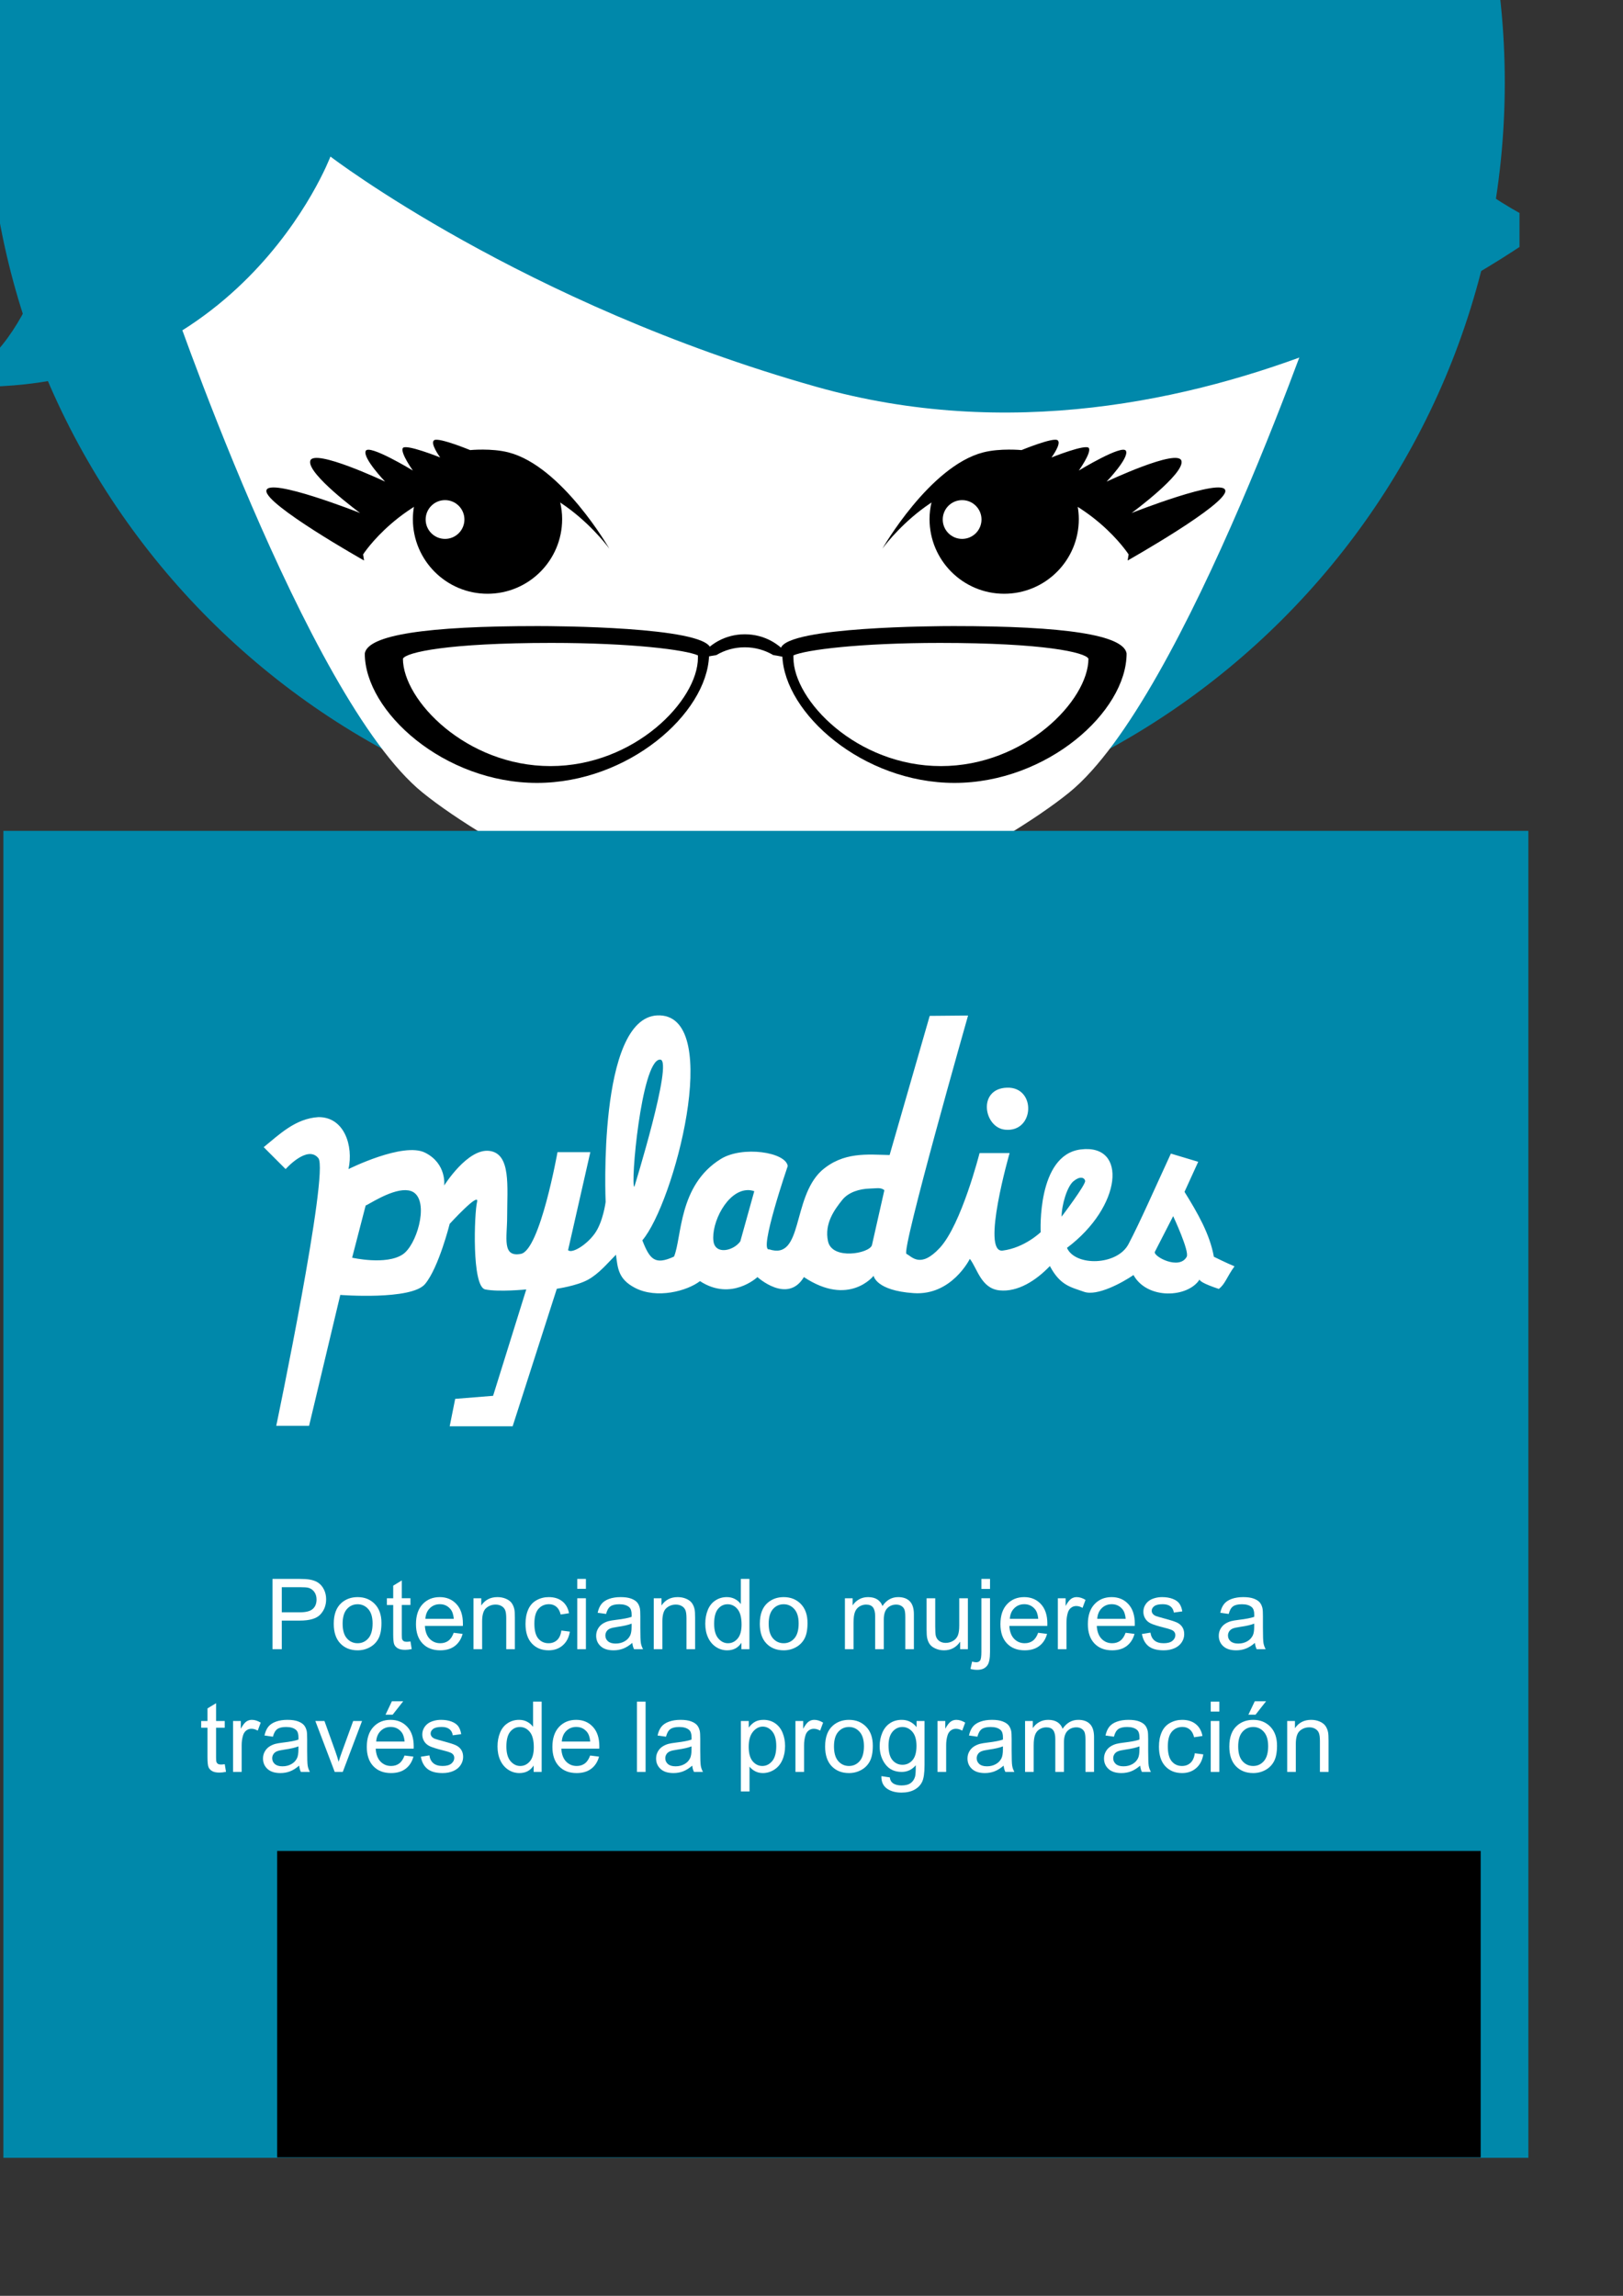 <?xml version="1.0" encoding="UTF-8" standalone="no"?>
<!-- Created with Inkscape (http://www.inkscape.org/) -->

<svg
   xmlns:dc="http://purl.org/dc/elements/1.1/"
   xmlns:cc="http://creativecommons.org/ns#"
   xmlns:rdf="http://www.w3.org/1999/02/22-rdf-syntax-ns#"
   xmlns:svg="http://www.w3.org/2000/svg"
   xmlns="http://www.w3.org/2000/svg"
   xmlns:xlink="http://www.w3.org/1999/xlink"
   xmlns:sodipodi="http://sodipodi.sourceforge.net/DTD/sodipodi-0.dtd"
   xmlns:inkscape="http://www.inkscape.org/namespaces/inkscape"
   width="210mm"
   height="297mm"
   id="svg5735"
   version="1.1"
   inkscape:version="0.48.4 r9939"
   sodipodi:docname="v1.svg"
   inkscape:export-filename="C:\Users\ARIANA\Desktop\Swag\v1.png"
   inkscape:export-xdpi="88"
   inkscape:export-ydpi="88">
  <rect width="100%" height="100%" fill="#333333" stroke="none"/>
  <defs
     id="defs3">
    <clipPath
       id="SVGID_2_">
      <use
         height="1052.362"
         width="744.094"
         y="0"
         x="0"
         style="overflow:visible"
         xlink:href="#SVGID_1_"
         overflow="visible"
         id="use11" />
    </clipPath>
    <clipPath
       id="SVGID_2_-1">
      <use
         height="1052.362"
         width="744.094"
         y="0"
         x="0"
         style="overflow:visible"
         xlink:href="#SVGID_1_"
         overflow="visible"
         id="use11-9" />
    </clipPath>
    <clipPath
       id="clipPath6664">
      <use
         height="1052.362"
         width="744.094"
         y="0"
         x="0"
         style="overflow:visible"
         xlink:href="#SVGID_1_"
         overflow="visible"
         id="use6666" />
    </clipPath>
    <clipPath
       id="clipPath6668">
      <use
         height="1052.362"
         width="744.094"
         y="0"
         x="0"
         style="overflow:visible"
         xlink:href="#SVGID_1_"
         overflow="visible"
         id="use6670" />
    </clipPath>
    <clipPath
       id="clipPath6672">
      <use
         height="1052.362"
         width="744.094"
         y="0"
         x="0"
         style="overflow:visible"
         xlink:href="#SVGID_1_"
         overflow="visible"
         id="use6674" />
    </clipPath>
    <clipPath
       id="clipPath6676">
      <use
         height="1052.362"
         width="744.094"
         y="0"
         x="0"
         style="overflow:visible"
         xlink:href="#SVGID_1_"
         overflow="visible"
         id="use6678" />
    </clipPath>
    <clipPath
       id="clipPath6680">
      <use
         height="1052.362"
         width="744.094"
         y="0"
         x="0"
         style="overflow:visible"
         xlink:href="#SVGID_1_"
         overflow="visible"
         id="use6682" />
    </clipPath>
    <clipPath
       id="clipPath6684">
      <use
         height="1052.362"
         width="744.094"
         y="0"
         x="0"
         style="overflow:visible"
         xlink:href="#SVGID_1_"
         overflow="visible"
         id="use6686" />
    </clipPath>
    <clipPath
       id="clipPath6688">
      <use
         height="1052.362"
         width="744.094"
         y="0"
         x="0"
         style="overflow:visible"
         xlink:href="#SVGID_1_"
         overflow="visible"
         id="use6690" />
    </clipPath>
    <clipPath
       id="clipPath6692">
      <use
         height="1052.362"
         width="744.094"
         y="0"
         x="0"
         style="overflow:visible"
         xlink:href="#SVGID_1_"
         overflow="visible"
         id="use6694" />
    </clipPath>
    <clipPath
       id="clipPath6696">
      <use
         height="1052.362"
         width="744.094"
         y="0"
         x="0"
         style="overflow:visible"
         xlink:href="#SVGID_1_"
         overflow="visible"
         id="use6698" />
    </clipPath>
    <clipPath
       id="clipPath6700">
      <use
         height="1052.362"
         width="744.094"
         y="0"
         x="0"
         style="overflow:visible"
         xlink:href="#SVGID_1_"
         overflow="visible"
         id="use6702" />
    </clipPath>
    <clipPath
       id="clipPath6704">
      <use
         height="1052.362"
         width="744.094"
         y="0"
         x="0"
         style="overflow:visible"
         xlink:href="#SVGID_1_"
         overflow="visible"
         id="use6706" />
    </clipPath>
    <clipPath
       id="clipPath6708">
      <use
         height="1052.362"
         width="744.094"
         y="0"
         x="0"
         style="overflow:visible"
         xlink:href="#SVGID_1_"
         overflow="visible"
         id="use6710" />
    </clipPath>
    <clipPath
       id="SVGID_4_-3">
      <use
         height="1052.362"
         width="744.094"
         y="0"
         x="0"
         style="overflow:visible"
         xlink:href="#SVGID_3_-7"
         overflow="visible"
         id="use97-7" />
    </clipPath>
    <clipPath
       id="clipPath6714">
      <use
         height="1052.362"
         width="744.094"
         y="0"
         x="0"
         style="overflow:visible"
         xlink:href="#SVGID_3_-7"
         overflow="visible"
         id="use6716" />
    </clipPath>
    <clipPath
       id="clipPath6718">
      <use
         height="1052.362"
         width="744.094"
         y="0"
         x="0"
         style="overflow:visible"
         xlink:href="#SVGID_3_-7"
         overflow="visible"
         id="use6720" />
    </clipPath>
    <clipPath
       id="clipPath6722">
      <use
         height="1052.362"
         width="744.094"
         y="0"
         x="0"
         style="overflow:visible"
         xlink:href="#SVGID_3_-7"
         overflow="visible"
         id="use6724" />
    </clipPath>
    <clipPath
       id="SVGID_2_-1-9">
      <use
         height="1052.362"
         width="744.094"
         y="0"
         x="0"
         style="overflow:visible"
         xlink:href="#SVGID_1_"
         overflow="visible"
         id="use11-9-1" />
    </clipPath>
    <clipPath
       id="clipPath8522">
      <use
         height="1052.362"
         width="744.094"
         y="0"
         x="0"
         style="overflow:visible"
         xlink:href="#SVGID_1_"
         overflow="visible"
         id="use8524" />
    </clipPath>
    <clipPath
       id="clipPath8526">
      <use
         height="1052.362"
         width="744.094"
         y="0"
         x="0"
         style="overflow:visible"
         xlink:href="#SVGID_1_"
         overflow="visible"
         id="use8528" />
    </clipPath>
    <clipPath
       id="clipPath8530">
      <use
         height="1052.362"
         width="744.094"
         y="0"
         x="0"
         style="overflow:visible"
         xlink:href="#SVGID_1_"
         overflow="visible"
         id="use8532" />
    </clipPath>
    <clipPath
       id="clipPath8534">
      <use
         height="1052.362"
         width="744.094"
         y="0"
         x="0"
         style="overflow:visible"
         xlink:href="#SVGID_1_"
         overflow="visible"
         id="use8536" />
    </clipPath>
    <clipPath
       id="clipPath8538">
      <use
         height="1052.362"
         width="744.094"
         y="0"
         x="0"
         style="overflow:visible"
         xlink:href="#SVGID_1_"
         overflow="visible"
         id="use8540" />
    </clipPath>
    <clipPath
       id="clipPath8542">
      <use
         height="1052.362"
         width="744.094"
         y="0"
         x="0"
         style="overflow:visible"
         xlink:href="#SVGID_1_"
         overflow="visible"
         id="use8544" />
    </clipPath>
    <clipPath
       id="SVGID_2_-1-96">
      <use
         height="1052.362"
         width="744.094"
         y="0"
         x="0"
         style="overflow:visible"
         xlink:href="#SVGID_1_"
         overflow="visible"
         id="use11-9-2" />
    </clipPath>
    <clipPath
       id="SVGID_4_-3-3">
      <use
         height="1052.362"
         width="744.094"
         y="0"
         x="0"
         style="overflow:visible"
         xlink:href="#SVGID_3_-7"
         overflow="visible"
         id="use97-7-1" />
    </clipPath>
    <clipPath
       id="clipPath8615">
      <use
         height="1052.362"
         width="744.094"
         y="0"
         x="0"
         style="overflow:visible"
         xlink:href="#SVGID_3_-7"
         overflow="visible"
         id="use8617" />
    </clipPath>
    <clipPath
       id="SVGID_2_-1-3">
      <use
         height="1052.362"
         width="744.094"
         y="0"
         x="0"
         style="overflow:visible"
         xlink:href="#SVGID_1_"
         overflow="visible"
         id="use11-9-6" />
    </clipPath>
  </defs>
  <sodipodi:namedview
     inkscape:document-units="mm"
     id="base"
     pagecolor="#ffffff"
     bordercolor="#666666"
     borderopacity="1.0"
     inkscape:pageopacity="0.0"
     inkscape:pageshadow="2"
     inkscape:zoom="0.58"
     inkscape:cx="177.03839"
     inkscape:cy="496.86305"
     inkscape:current-layer="layer13"
     showgrid="false"
     inkscape:window-width="1280"
     inkscape:window-height="750"
     inkscape:window-x="-8"
     inkscape:window-y="-8"
     inkscape:window-maximized="1"
     inkscape:snap-grids="false" />
  <g
     inkscape:label="Layer 1"
     inkscape:groupmode="layer"
     id="layer1"
     style="display:inline">
    <g
       inkscape:groupmode="layer"
       id="layer10"
       inkscape:label="pylady"
       style="display:inline">
      <path
         inkscape:connector-curvature="0"
         clip-path="url(#SVGID_2_-1-9)"
         d="m 833.848,50.65 c 0,229.018 -185.662,414.68 -414.672,414.68 C 190.151,465.33 4.49,279.668 4.49,50.65 c 0,-229.023 185.661,-414.684 414.686,-414.684 229.01,0 414.672,185.661 414.672,414.684"
         id="path13-6"
         style="fill:#0088aa;fill-opacity:1"
         transform="matrix(0.895,0,0,0.895,-10.41,-4.993)" />
      <path
         style="fill:#ffffff"
         inkscape:connector-curvature="0"
         clip-path="url(#SVGID_2_-1-9)"
         d="m 434.547,-39.083 c -5.263,-0.209 -10.291,-0.182 -15.379,-0.215 -5.086,0.033 -10.113,0.006 -15.369,0.215 -262.004,10.328 -300.701,202.033 -300.701,202.033 0,0 75.978,224.149 139.371,275.565 36.48,29.601 129.258,78.049 176.699,81.762 47.447,-3.713 140.217,-52.161 176.703,-81.762 63.392,-51.416 139.367,-275.565 139.367,-275.565 0,0 -38.697,-191.705 -300.691,-202.033"
         id="path15-7"
         transform="matrix(0.895,0,0,0.895,-10.41,-4.993)" />
      <path
         inkscape:connector-curvature="0"
         clip-path="url(#SVGID_2_-1-9)"
         d="m -15.516,216.47 c 157.057,9.043 207.701,-125.367 207.701,-125.367 0,0 104.948,80.444 265.576,125.805 209.182,59.071 399.644,-87.259 399.644,-87.259 0,0 -157.556,-61.672 -204.101,-310.407 -153.992,-46.14 -371.927,34.355 -498.056,94.805 C 29.122,-25.502 76.125,174.461 -15.516,216.47"
         id="path19-3"
         style="fill:#0088aa;fill-opacity:1"
         transform="matrix(0.895,0,0,0.895,-10.41,-4.993)" />
      <path
         inkscape:connector-curvature="0"
         clip-path="url(#SVGID_2_-1-9)"
         d="m 519.536,289.163 c 0,-3.153 0.397,-6.222 1.075,-9.176 9.535,-10.717 23.492,-17.512 39.106,-17.512 16.502,0 31.173,7.59 40.695,19.382 0.432,2.374 0.69,4.811 0.69,7.306 0,22.529 -18.263,40.786 -40.787,40.786 -22.516,0 -40.779,-18.257 -40.779,-40.786"
         id="path23-5"
         transform="matrix(0.895,0,0,0.895,-10.41,-4.993)" />
      <path
         inkscape:connector-curvature="0"
         clip-path="url(#SVGID_2_-1-9)"
         d="m 628.306,308.462 c 0,0 -20.219,-31.433 -61.569,-39.315 -41.356,-7.874 -72.957,36.154 -72.957,36.154 0,0 25.756,-44.986 55.006,-52.558 9.375,-2.43 21.007,-1.277 21.007,-1.277 0,0 17.041,-7.017 19.625,-5.432 2.6,1.577 -3.24,9.459 -3.24,9.459 0,0 19.24,-7.75 20.478,-5.041 1.235,2.708 -5.551,12.181 -5.551,12.181 0,0 23.937,-14.564 25.762,-10.724 1.812,3.848 -10.584,16.779 -10.584,16.779 0,0 39.14,-18.459 40.903,-11.311 1.775,7.144 -27.241,28.456 -27.241,28.456 0,0 49.967,-19.716 51.203,-12.282 1.229,7.437 -53.371,38.236 -53.371,38.236 l 0.529,-3.325 z"
         id="path25-6"
         transform="matrix(0.895,0,0,0.895,-10.41,-4.993)" />
      <path
         inkscape:connector-curvature="0"
         clip-path="url(#SVGID_2_-1-9)"
         d="m 210.029,308.462 c 0,0 20.215,-31.433 61.573,-39.315 41.356,-7.874 72.948,36.154 72.948,36.154 0,0 -25.757,-44.986 -55.003,-52.558 -9.375,-2.43 -21.01,-1.277 -21.01,-1.277 0,0 -17.033,-7.017 -19.623,-5.432 -2.59,1.577 3.242,9.459 3.242,9.459 0,0 -19.244,-7.75 -20.48,-5.041 -1.237,2.708 5.548,12.181 5.548,12.181 0,0 -23.939,-14.564 -25.75,-10.724 -1.82,3.848 10.576,16.779 10.576,16.779 0,0 -39.134,-18.459 -40.904,-11.311 -1.77,7.144 27.242,28.456 27.242,28.456 0,0 -49.965,-19.716 -51.195,-12.282 -1.236,7.437 53.363,38.236 53.363,38.236 l -0.527,-3.325 z"
         id="path29-1"
         transform="matrix(0.895,0,0,0.895,-10.41,-4.993)" />
      <path
         inkscape:connector-curvature="0"
         clip-path="url(#SVGID_2_-1-9)"
         d="m 318.793,289.163 c 0,-3.153 -0.396,-6.222 -1.074,-9.176 -9.532,-10.717 -23.494,-17.512 -39.104,-17.512 -16.501,0 -31.177,7.59 -40.703,19.382 -0.427,2.374 -0.687,4.811 -0.687,7.306 0,22.529 18.258,40.786 40.787,40.786 22.522,0 40.781,-18.257 40.781,-40.786"
         id="path31-0"
         transform="matrix(0.895,0,0,0.895,-10.41,-4.993)" />
      <path
         inkscape:connector-curvature="0"
         clip-path="url(#SVGID_2_-1-96)"
         d="m 403.047,363.456 c 4.502,-2.693 9.822,-4.254 15.545,-4.254 5.719,0 11.037,1.561 15.551,4.254 3.369,0.515 6.567,1.161 9.508,1.958 -5.249,-7.977 -14.481,-13.325 -25.059,-13.325 -10.588,0 -19.811,5.348 -25.059,13.325 2.938,-0.797 6.139,-1.443 9.514,-1.958"
         id="path35-4"
         transform="matrix(0.895,0,0,0.895,-10.41,-4.993)" />
      <path
         transform="matrix(0.895,0,0,0.895,-10.41,-4.993)"
         inkscape:connector-curvature="0"
         clip-path="url(#SVGID_4_-3-3)"
         d="m 399.838,359.575 c -4.039,-11.625 -85.096,-11.966 -94.324,-11.966 -61.071,0 -92.872,4.863 -94.563,14.944 0,31.836 43.406,70.733 94.064,70.733 49.989,0 92.916,-37.871 94.045,-69.46 1.393,-1.772 1.041,-3.5 0.778,-4.251 m -6.852,5.327 c 0,23.278 -34.599,59.197 -80.567,59.197 -45.969,0 -80.564,-35.919 -80.624,-58.656 1.58,-3.473 24.47,-8.637 81.079,-8.637 43.936,0 73.438,3.795 80.112,6.809 v 1.287 z"
         id="path103-7" />
      <path
         transform="matrix(0.895,0,0,0.895,-10.41,-4.993)"
         inkscape:connector-curvature="0"
         clip-path="url(#SVGID_4_-3-3)"
         d="m 439.1,363.826 c 1.127,31.589 44.056,69.46 94.041,69.46 50.662,0 94.071,-38.897 94.071,-70.733 -1.692,-10.081 -33.5,-14.944 -94.565,-14.944 -9.233,0 -90.291,0.341 -94.327,11.966 -0.263,0.751 -0.605,2.479 0.78,4.251 m 6.069,-0.211 c 6.683,-3.014 36.181,-6.809 80.111,-6.809 56.61,0 79.498,5.164 81.082,8.637 -0.062,22.737 -34.654,58.656 -80.623,58.656 -45.97,0 -80.57,-35.919 -80.57,-59.197 v -1.287 z"
         id="path105-9" />
    </g>
    <g
       inkscape:groupmode="layer"
       id="layer12"
       inkscape:label="fondo azul"
       style="display:inline">
      <rect
         x="-1.116"
         y="461.543"
         clip-path="url(#SVGID_2_-1-3)"
         width="841.891"
         height="737.008"
         id="rect37-4"
         style="fill:#0088aa;fill-opacity:1"
         transform="matrix(0.887,0,0,0.89,1.659,-4.534)" />
    </g>
    <g
       transform="translate(-568.811,-64.555)"
       id="g5">
      <defs
         id="defs7">
        <rect
           x="0"
           id="SVGID_1_"
           y="0.001"
           width="841.89"
           height="1190.549" />
      </defs>
      <clipPath
         id="clipPath6729">
        <use
           height="1052.362"
           width="744.094"
           y="0"
           x="0"
           style="overflow:visible"
           xlink:href="#SVGID_1_"
           overflow="visible"
           id="use6731" />
      </clipPath>
      <path
         style="fill:#ffffff"
         inkscape:connector-curvature="0"
         clip-path="url(#SVGID_2_-1)"
         d="m 547.931,289.384 c 0,5.849 -4.746,10.598 -10.59,10.598 -5.846,0 -10.59,-4.749 -10.59,-10.598 0,-5.847 4.744,-10.584 10.59,-10.584 5.844,0 10.59,4.737 10.59,10.584"
         id="path27-2"
         transform="matrix(0.895,0,0,0.895,558.401,59.562)" />
      <path
         style="fill:#ffffff"
         inkscape:connector-curvature="0"
         clip-path="url(#SVGID_2_-1)"
         d="m 265.389,289.389 c 0,5.849 -4.743,10.59 -10.588,10.59 -5.849,0 -10.592,-4.741 -10.592,-10.59 0,-5.849 4.743,-10.59 10.592,-10.59 5.845,0 10.588,4.741 10.588,10.59"
         id="path33-5"
         transform="matrix(0.895,0,0,0.895,558.401,59.562)" />
      <g
         id="g91-7"
         transform="matrix(0.895,0,0,0.895,558.401,59.562)">
        <defs
           id="defs93-0">
          <rect
             x="0"
             id="SVGID_3_-7"
             y="0.001"
             width="841.89"
             height="1190.549" />
        </defs>
        <clipPath
           id="clipPath5104">
          <use
             height="1052.362"
             width="744.094"
             y="0"
             x="0"
             style="overflow:visible"
             xlink:href="#SVGID_3_-7"
             overflow="visible"
             id="use5106" />
        </clipPath>
        <path
           style="fill:#ffffff"
           inkscape:connector-curvature="0"
           clip-path="url(#SVGID_4_-3)"
           d="m 370.711,560.296 c -32.647,1.703 -28.157,101.9 -28.157,101.9 0,0 -1.388,11.062 -6.058,17.428 -4.67,6.369 -12.492,10.924 -14.471,8.925 l 12.16,-53.539 h -17.939 c 0,0 -9.559,53.596 -20.02,55.574 -10.461,1.98 -7.492,-8.956 -7.492,-20.166 0,-16.508 2.248,-34.606 -9.707,-36.101 -11.957,-1.495 -24.691,18.91 -24.691,18.91 0,0 1.507,-11.962 -10.45,-17.941 -11.953,-5.977 -41.84,8.971 -41.84,8.971 2.784,-12.62 -2.271,-28.542 -16.46,-28.388 -12.53,0.755 -21.36,9.479 -29.868,16.412 l 11.975,11.976 c 0,0 11.916,-13.438 17.893,-5.965 5.976,7.472 -23.012,146.214 -23.012,146.214 h 17.939 l 17.047,-71.498 c 0,0 38.856,3.004 46.326,-5.965 7.475,-8.967 13.455,-32.873 13.455,-32.873 0,0 16.452,-17.965 14.957,-11.988 -1.496,5.978 -3.009,46.328 4.461,47.82 7.475,1.497 22.426,0 22.426,0 l -18.125,58.116 -20.713,1.667 -3.006,14.979 h 34.401 l 24.135,-75.132 c 0,0 10.832,-1.552 16.966,-4.902 6.135,-3.348 10.928,-9.273 15.35,-13.686 0.977,7.49 1.283,13.376 10.449,18.125 11.881,6.154 28.377,1.719 35.463,-3.698 17.188,11.208 31.393,-2.218 31.393,-2.218 0,0 16.418,14.943 25.384,0 24.659,16.438 38.098,-0.695 38.098,-0.695 0,0 1.156,8.076 21.914,9.478 20.763,1.406 30.654,-18.725 30.654,-18.725 4.061,5.155 6.125,16.125 16.135,17.198 10.01,1.078 20.015,-5.333 27.604,-13.27 5.653,10.651 11.41,11.481 18.634,14.057 7.219,2.578 21.157,-5.103 27.047,-9.154 7.51,13.52 29.618,12.518 36.108,2.452 0.092,0.705 1.754,2.216 10.496,5.131 3.465,-2.529 4.452,-6.702 8.599,-12.346 -3.736,-1.493 -11.281,-5.224 -11.281,-5.224 -2.222,-12.449 -8.916,-23.995 -16.043,-35.463 l 7.491,-16.414 -14.934,-4.484 c -9.214,19.982 -16.97,37.697 -23.168,49.471 -6.195,11.776 -29.125,12.237 -33.611,2.036 30.029,-22.476 33.353,-57.067 7.445,-53.763 -23.978,3.059 -21.812,45.183 -21.812,45.183 0,0 -8.813,8.566 -20.771,10.06 -11.955,1.496 3.791,-53.263 3.791,-53.263 h -16.414 c 0,0 -9.879,39.001 -21.731,51.783 -10.681,11.521 -15.291,4.648 -18.214,3.282 -3.032,-1.413 33.664,-130.213 33.664,-130.213 l -20.959,0.188 -21.909,76.022 c -11.955,-0.242 -25.397,-1.961 -37.357,8.695 -16.065,15.09 -9.856,48.911 -28.436,42.827 -5.978,1.495 10.127,-45.511 10.127,-45.511 -1.091,-7.65 -24.752,-11.138 -36.525,-3.885 -23.355,14.389 -21.223,42.94 -25.615,53.355 -10.35,4.787 -13.217,1.622 -17.307,-8.876 17.201,-20.12 44.053,-121.396 9.68,-122.892 -0.535,-0.021 -1.053,-0.024 -1.571,0.003 m 1.271,24.163 c 0.16,-0.02 0.303,-0.013 0.463,0 7.143,0.581 -14.219,69.508 -14.219,69.508 -2.215,-0.735 3.754,-68.103 13.756,-69.508 m 226.148,66.482 c 3.409,-2.87 5.889,-2.268 6.424,-0.296 0.532,1.969 -12.873,19.611 -12.873,19.611 0.073,-6.635 3.033,-16.446 6.449,-19.315 m -111.344,3.966 c 4.276,-0.121 5.97,-0.735 8.065,0.862 l -6.799,30.098 c -1.49,4.547 -21.752,8.221 -23.994,-2.17 -2.103,-9.746 3.625,-17.365 7.791,-22.595 3.364,-4.222 9.433,-6.04 14.937,-6.195 m -66.628,0.84 c 1.164,-0.023 2.379,0.168 3.607,0.601 l -7.629,27.402 c -3.736,5.231 -13.726,7.481 -14.681,-0.146 -1.241,-9.932 7.455,-27.635 18.703,-27.857 m -186.949,0.022 c 1.976,0.042 3.744,0.521 5.132,1.711 7.397,6.341 0.866,28.354 -6.66,33.384 -9.045,6.044 -27.648,1.802 -27.648,1.802 l 7.398,-28.527 c 0.861,-10e-4 13.212,-8.556 21.778,-8.37 m 419.441,14.194 c 0,0 9.013,19.22 7.396,22.193 -4.027,7.439 -18.222,-0.117 -17.427,-2.637 l 10.031,-19.556 z"
           id="path99-3" />
        <path
           style="fill:#ffffff"
           inkscape:connector-curvature="0"
           clip-path="url(#SVGID_4_-3)"
           d="m 561.823,599.782 c 16.143,-0.549 15.192,24.647 -1.062,22.947 -11.641,-1.221 -15.08,-22.397 1.062,-22.947"
           id="path101-4" />
      </g>
    </g>
    <g
       inkscape:groupmode="layer"
       id="layer13"
       inkscape:label="texto"
       style="display:inline">
      <g
         transform="matrix(0.895,0,0,0.895,-1202.237,21.261)"
         style="font-size:44.703px;font-style:oblique;font-variant:normal;font-stretch:normal;text-align:center;line-height:125%;letter-spacing:0px;word-spacing:0px;writing-mode:lr-tb;text-anchor:middle;fill:#ffffff;fill-opacity:1;stroke:none;font-family:URW Gothic L;-inkscape-font-specification:URW Gothic L Book Oblique"
         id="flowRoot5617">
        <path
           d="m 1492.176,877.198 0,-38.399 14.485,0 c 2.55,4e-5 4.497,0.122 5.841,0.367 1.886,0.314 3.466,0.912 4.741,1.794 1.275,0.882 2.301,2.117 3.078,3.706 0.777,1.589 1.165,3.335 1.166,5.239 -10e-5,3.265 -1.039,6.029 -3.117,8.29 -2.078,2.261 -5.832,3.392 -11.263,3.392 l -9.849,0 0,15.611 z m 5.082,-20.143 9.927,0 c 3.283,2e-5 5.614,-0.611 6.994,-1.834 1.379,-1.222 2.069,-2.942 2.069,-5.16 0,-1.606 -0.406,-2.982 -1.218,-4.125 -0.812,-1.144 -1.882,-1.899 -3.209,-2.266 -0.856,-0.227 -2.436,-0.34 -4.741,-0.341 l -9.822,0 z"
           style="font-size:53.644px;font-family:URW Gothic L;-inkscape-font-specification:URW Gothic L Book Oblique;fill:#ffffff"
           id="path3079" />
        <path
           d="m 1525.65,863.29 c 0,-5.151 1.432,-8.967 4.296,-11.446 2.392,-2.061 5.308,-3.091 8.748,-3.091 3.824,3e-5 6.95,1.253 9.377,3.759 2.427,2.506 3.641,5.968 3.641,10.386 0,3.58 -0.537,6.396 -1.611,8.447 -1.074,2.052 -2.637,3.645 -4.689,4.78 -2.052,1.135 -4.291,1.703 -6.718,1.703 -3.894,0 -7.042,-1.249 -9.443,-3.746 -2.401,-2.497 -3.602,-6.094 -3.602,-10.792 z m 4.846,0 c 0,3.562 0.777,6.23 2.331,8.002 1.554,1.772 3.51,2.659 5.867,2.659 2.34,0 4.287,-0.891 5.841,-2.672 1.554,-1.781 2.331,-4.496 2.331,-8.146 0,-3.44 -0.781,-6.046 -2.344,-7.819 -1.563,-1.772 -3.506,-2.659 -5.828,-2.659 -2.357,3e-5 -4.313,0.882 -5.867,2.646 -1.554,1.764 -2.331,4.427 -2.331,7.989 z"
           style="font-size:53.644px;font-family:URW Gothic L;-inkscape-font-specification:URW Gothic L Book Oblique;fill:#ffffff"
           id="path3081" />
        <path
           d="m 1567.56,872.981 0.681,4.165 c -1.327,0.279 -2.515,0.419 -3.562,0.419 -1.711,0 -3.038,-0.271 -3.981,-0.812 -0.943,-0.541 -1.607,-1.253 -1.991,-2.135 -0.384,-0.882 -0.576,-2.737 -0.576,-5.566 l 0,-16.004 -3.458,0 0,-3.667 3.458,0 0,-6.889 4.689,-2.829 0,9.718 4.741,0 0,3.667 -4.741,0 0,16.266 c 0,1.345 0.083,2.209 0.249,2.593 0.166,0.384 0.437,0.69 0.812,0.917 0.375,0.227 0.912,0.341 1.611,0.341 0.524,1e-5 1.214,-0.061 2.069,-0.183 z"
           style="font-size:53.644px;font-family:URW Gothic L;-inkscape-font-specification:URW Gothic L Book Oblique;fill:#ffffff"
           id="path3083" />
        <path
           d="m 1591.186,868.24 4.872,0.602 c -0.768,2.846 -2.192,5.055 -4.269,6.627 -2.078,1.572 -4.732,2.357 -7.963,2.357 -4.069,0 -7.295,-1.253 -9.678,-3.759 -2.384,-2.506 -3.575,-6.02 -3.575,-10.543 0,-4.68 1.205,-8.312 3.615,-10.896 2.41,-2.584 5.535,-3.877 9.377,-3.877 3.719,3e-5 6.758,1.266 9.115,3.798 2.357,2.532 3.536,6.094 3.536,10.687 -10e-5,0.279 -0.01,0.699 -0.026,1.257 l -20.745,0 c 0.175,3.056 1.039,5.396 2.593,7.02 1.554,1.624 3.492,2.436 5.815,2.436 1.729,0 3.204,-0.454 4.427,-1.362 1.222,-0.908 2.192,-2.357 2.908,-4.348 z m -15.48,-7.622 15.533,0 c -0.21,-2.34 -0.803,-4.095 -1.781,-5.265 -1.502,-1.816 -3.449,-2.724 -5.841,-2.724 -2.165,3e-5 -3.986,0.725 -5.461,2.174 -1.476,1.449 -2.292,3.388 -2.449,5.815 z"
           style="font-size:53.644px;font-family:URW Gothic L;-inkscape-font-specification:URW Gothic L Book Oblique;fill:#ffffff"
           id="path3085" />
        <path
           d="m 1602.004,877.198 0,-27.817 4.243,0 0,3.955 c 2.043,-3.056 4.994,-4.584 8.853,-4.584 1.676,3e-5 3.217,0.301 4.623,0.904 1.406,0.602 2.458,1.393 3.156,2.37 0.699,0.978 1.187,2.139 1.467,3.484 0.175,0.873 0.262,2.401 0.262,4.584 l 0,17.104 -4.715,0 0,-16.921 c 0,-1.921 -0.183,-3.357 -0.55,-4.309 -0.367,-0.952 -1.017,-1.711 -1.951,-2.279 -0.934,-0.567 -2.03,-0.851 -3.287,-0.851 -2.008,2e-5 -3.741,0.637 -5.199,1.912 -1.458,1.275 -2.187,3.693 -2.187,7.255 l 0,15.192 z"
           style="font-size:53.644px;font-family:URW Gothic L;-inkscape-font-specification:URW Gothic L Book Oblique;fill:#ffffff"
           id="path3087" />
        <path
           d="m 1650.015,867.009 4.636,0.602 c -0.506,3.196 -1.803,5.697 -3.89,7.504 -2.087,1.807 -4.649,2.711 -7.688,2.711 -3.807,0 -6.867,-1.244 -9.181,-3.733 -2.314,-2.488 -3.471,-6.055 -3.471,-10.7 0,-3.003 0.498,-5.632 1.493,-7.884 0.995,-2.253 2.51,-3.942 4.545,-5.068 2.034,-1.126 4.248,-1.689 6.64,-1.689 3.021,3e-5 5.492,0.764 7.413,2.292 1.921,1.528 3.152,3.698 3.693,6.509 l -4.584,0.707 c -0.436,-1.868 -1.209,-3.274 -2.318,-4.217 -1.109,-0.943 -2.449,-1.414 -4.021,-1.414 -2.375,3e-5 -4.304,0.851 -5.789,2.554 -1.484,1.703 -2.226,4.396 -2.226,8.081 0,3.737 0.716,6.452 2.148,8.146 1.432,1.694 3.3,2.541 5.605,2.541 1.851,0 3.396,-0.568 4.636,-1.703 1.24,-1.135 2.026,-2.881 2.357,-5.239 z"
           style="font-size:53.644px;font-family:URW Gothic L;-inkscape-font-specification:URW Gothic L Book Oblique;fill:#ffffff"
           id="path3089" />
        <path
           d="m 1658.712,844.221 0,-5.422 4.715,0 0,5.422 z m 0,32.977 0,-27.817 4.715,0 0,27.817 z"
           style="font-size:53.644px;font-family:URW Gothic L;-inkscape-font-specification:URW Gothic L Book Oblique;fill:#ffffff"
           id="path3091" />
        <path
           d="m 1688.781,873.767 c -1.746,1.484 -3.427,2.532 -5.042,3.143 -1.615,0.611 -3.348,0.917 -5.199,0.917 -3.056,0 -5.404,-0.747 -7.046,-2.24 -1.641,-1.493 -2.462,-3.401 -2.462,-5.723 0,-1.362 0.31,-2.606 0.93,-3.733 0.62,-1.126 1.432,-2.03 2.436,-2.711 1.004,-0.681 2.135,-1.196 3.392,-1.545 0.925,-0.244 2.322,-0.48 4.191,-0.707 3.807,-0.454 6.609,-0.995 8.408,-1.624 0.017,-0.646 0.026,-1.056 0.026,-1.231 0,-1.921 -0.445,-3.274 -1.336,-4.06 -1.205,-1.065 -2.995,-1.598 -5.37,-1.598 -2.218,3e-5 -3.855,0.389 -4.911,1.166 -1.056,0.777 -1.838,2.152 -2.344,4.125 l -4.61,-0.629 c 0.419,-1.973 1.109,-3.567 2.069,-4.78 0.96,-1.214 2.349,-2.148 4.165,-2.803 1.816,-0.655 3.92,-0.982 6.313,-0.982 2.375,3e-5 4.304,0.279 5.789,0.838 1.484,0.559 2.576,1.262 3.274,2.109 0.699,0.847 1.187,1.916 1.467,3.209 0.157,0.803 0.236,2.253 0.236,4.348 l 0,6.286 c -10e-5,4.383 0.1,7.155 0.301,8.316 0.201,1.161 0.598,2.274 1.192,3.34 l -4.924,0 c -0.489,-0.978 -0.803,-2.122 -0.943,-3.431 z m -0.393,-10.53 c -1.711,0.699 -4.278,1.292 -7.701,1.781 -1.938,0.279 -3.309,0.594 -4.112,0.943 -0.803,0.349 -1.423,0.86 -1.86,1.532 -0.437,0.672 -0.655,1.419 -0.655,2.24 -10e-5,1.257 0.476,2.305 1.427,3.143 0.952,0.838 2.344,1.257 4.178,1.257 1.816,0 3.431,-0.397 4.846,-1.192 1.414,-0.795 2.453,-1.882 3.117,-3.261 0.506,-1.065 0.76,-2.637 0.76,-4.715 z"
           style="font-size:53.644px;font-family:URW Gothic L;-inkscape-font-specification:URW Gothic L Book Oblique;fill:#ffffff"
           id="path3093" />
        <path
           d="m 1700.49,877.198 0,-27.817 4.243,0 0,3.955 c 2.043,-3.056 4.994,-4.584 8.853,-4.584 1.676,3e-5 3.217,0.301 4.623,0.904 1.406,0.602 2.458,1.393 3.156,2.37 0.699,0.978 1.187,2.139 1.467,3.484 0.175,0.873 0.262,2.401 0.262,4.584 l 0,17.104 -4.715,0 0,-16.921 c 0,-1.921 -0.183,-3.357 -0.55,-4.309 -0.367,-0.952 -1.017,-1.711 -1.951,-2.279 -0.934,-0.567 -2.03,-0.851 -3.287,-0.851 -2.008,2e-5 -3.741,0.637 -5.199,1.912 -1.458,1.275 -2.187,3.693 -2.187,7.255 l 0,15.192 z"
           style="font-size:53.644px;font-family:URW Gothic L;-inkscape-font-specification:URW Gothic L Book Oblique;fill:#ffffff"
           id="path3095" />
        <path
           d="m 1748.397,877.198 0,-3.51 c -1.764,2.759 -4.357,4.139 -7.779,4.139 -2.218,0 -4.256,-0.611 -6.116,-1.834 -1.86,-1.222 -3.3,-2.929 -4.322,-5.121 -1.022,-2.191 -1.532,-4.71 -1.532,-7.557 0,-2.776 0.463,-5.295 1.388,-7.557 0.925,-2.261 2.314,-3.994 4.165,-5.199 1.851,-1.205 3.92,-1.807 6.208,-1.807 1.676,3e-5 3.169,0.354 4.479,1.061 1.31,0.707 2.375,1.628 3.196,2.763 l 0,-13.778 4.689,0 0,38.399 z m -14.904,-13.882 c 0,3.562 0.751,6.225 2.253,7.989 1.502,1.764 3.274,2.646 5.317,2.646 2.061,0 3.811,-0.843 5.252,-2.528 1.441,-1.685 2.161,-4.256 2.161,-7.714 0,-3.807 -0.733,-6.601 -2.2,-8.382 -1.467,-1.781 -3.274,-2.672 -5.422,-2.672 -2.095,3e-5 -3.846,0.856 -5.252,2.567 -1.406,1.711 -2.109,4.409 -2.109,8.094 z"
           style="font-size:53.644px;font-family:URW Gothic L;-inkscape-font-specification:URW Gothic L Book Oblique;fill:#ffffff"
           id="path3097" />
        <path
           d="m 1758.455,863.29 c 0,-5.151 1.432,-8.967 4.296,-11.446 2.392,-2.061 5.309,-3.091 8.748,-3.091 3.824,3e-5 6.95,1.253 9.377,3.759 2.427,2.506 3.641,5.968 3.641,10.386 0,3.58 -0.537,6.396 -1.611,8.447 -1.074,2.052 -2.637,3.645 -4.689,4.78 -2.052,1.135 -4.291,1.703 -6.719,1.703 -3.894,0 -7.042,-1.249 -9.443,-3.746 -2.401,-2.497 -3.602,-6.094 -3.602,-10.792 z m 4.846,0 c 0,3.562 0.777,6.23 2.331,8.002 1.554,1.772 3.51,2.659 5.867,2.659 2.34,0 4.287,-0.891 5.841,-2.672 1.554,-1.781 2.331,-4.496 2.331,-8.146 0,-3.44 -0.781,-6.046 -2.344,-7.819 -1.563,-1.772 -3.506,-2.659 -5.828,-2.659 -2.357,3e-5 -4.313,0.882 -5.867,2.646 -1.554,1.764 -2.331,4.427 -2.331,7.989 z"
           style="font-size:53.644px;font-family:URW Gothic L;-inkscape-font-specification:URW Gothic L Book Oblique;fill:#ffffff"
           id="path3099" />
        <path
           d="m 1804.948,877.198 0,-27.817 4.217,0 0,3.903 c 0.873,-1.362 2.034,-2.458 3.484,-3.287 1.449,-0.829 3.099,-1.244 4.95,-1.244 2.061,3e-5 3.75,0.428 5.068,1.283 1.318,0.856 2.248,2.052 2.789,3.588 2.2,-3.248 5.064,-4.872 8.591,-4.872 2.759,3e-5 4.881,0.764 6.365,2.292 1.484,1.528 2.226,3.881 2.226,7.059 l 0,19.095 -4.689,0 0,-17.523 c -10e-5,-1.886 -0.153,-3.244 -0.458,-4.073 -0.306,-0.829 -0.86,-1.497 -1.663,-2.004 -0.803,-0.506 -1.746,-0.76 -2.829,-0.76 -1.956,2e-5 -3.58,0.65 -4.872,1.951 -1.292,1.301 -1.938,3.383 -1.938,6.247 l 0,16.161 -4.715,0 0,-18.073 c -1e-4,-2.095 -0.384,-3.667 -1.153,-4.715 -0.768,-1.048 -2.026,-1.572 -3.772,-1.572 -1.327,2e-5 -2.554,0.349 -3.68,1.048 -1.126,0.699 -1.943,1.72 -2.449,3.065 -0.506,1.345 -0.76,3.283 -0.76,5.815 l 0,14.432 z"
           style="font-size:53.644px;font-family:URW Gothic L;-inkscape-font-specification:URW Gothic L Book Oblique;fill:#ffffff"
           id="path3101" />
        <path
           d="m 1867.917,877.198 0,-4.086 c -2.165,3.143 -5.108,4.715 -8.827,4.715 -1.641,0 -3.174,-0.314 -4.597,-0.943 -1.423,-0.629 -2.48,-1.419 -3.169,-2.37 -0.69,-0.952 -1.174,-2.117 -1.454,-3.497 -0.192,-0.925 -0.288,-2.392 -0.288,-4.4 l 0,-17.235 4.715,0 0,15.428 c 0,2.462 0.096,4.121 0.288,4.977 0.297,1.24 0.925,2.213 1.886,2.921 0.96,0.707 2.148,1.061 3.562,1.061 1.414,0 2.742,-0.362 3.981,-1.087 1.24,-0.725 2.117,-1.711 2.632,-2.96 0.515,-1.249 0.773,-3.06 0.773,-5.435 l 0,-14.904 4.715,0 0,27.817 z"
           style="font-size:53.644px;font-family:URW Gothic L;-inkscape-font-specification:URW Gothic L Book Oblique;fill:#ffffff"
           id="path3103" />
        <path
           d="m 1879.52,844.273 0,-5.474 4.715,0 0,5.474 z m -5.972,43.716 0.891,-4.008 c 0.943,0.244 1.685,0.367 2.226,0.367 0.96,0 1.676,-0.319 2.148,-0.956 0.471,-0.637 0.707,-2.231 0.707,-4.78 l 0,-29.232 4.715,0 0,29.336 c 0,3.423 -0.445,5.806 -1.336,7.151 -1.135,1.746 -3.021,2.619 -5.658,2.619 -1.275,-1e-5 -2.506,-0.166 -3.693,-0.498 z"
           style="font-size:53.644px;font-family:URW Gothic L;-inkscape-font-specification:URW Gothic L Book Oblique;fill:#ffffff"
           id="path3105" />
        <path
           d="m 1910.533,868.24 4.872,0.602 c -0.768,2.846 -2.192,5.055 -4.269,6.627 -2.078,1.572 -4.732,2.357 -7.963,2.357 -4.069,0 -7.295,-1.253 -9.678,-3.759 -2.384,-2.506 -3.575,-6.02 -3.575,-10.543 0,-4.68 1.205,-8.312 3.615,-10.896 2.41,-2.584 5.535,-3.877 9.377,-3.877 3.719,3e-5 6.758,1.266 9.115,3.798 2.357,2.532 3.536,6.094 3.536,10.687 0,0.279 -0.01,0.699 -0.026,1.257 l -20.745,0 c 0.175,3.056 1.039,5.396 2.593,7.02 1.554,1.624 3.492,2.436 5.815,2.436 1.729,0 3.204,-0.454 4.427,-1.362 1.222,-0.908 2.192,-2.357 2.907,-4.348 z m -15.48,-7.622 15.533,0 c -0.209,-2.34 -0.803,-4.095 -1.781,-5.265 -1.502,-1.816 -3.449,-2.724 -5.841,-2.724 -2.165,3e-5 -3.986,0.725 -5.461,2.174 -1.476,1.449 -2.292,3.388 -2.449,5.815 z"
           style="font-size:53.644px;font-family:URW Gothic L;-inkscape-font-specification:URW Gothic L Book Oblique;fill:#ffffff"
           id="path3107" />
        <path
           d="m 1921.298,877.198 0,-27.817 4.243,0 0,4.217 c 1.083,-1.973 2.082,-3.274 2.999,-3.903 0.917,-0.629 1.925,-0.943 3.025,-0.943 1.589,3e-5 3.204,0.506 4.846,1.519 l -1.624,4.374 c -1.153,-0.681 -2.305,-1.022 -3.458,-1.022 -1.03,3e-5 -1.956,0.31 -2.776,0.93 -0.821,0.62 -1.406,1.48 -1.755,2.58 -0.524,1.676 -0.786,3.51 -0.786,5.501 l 0,14.563 z"
           style="font-size:53.644px;font-family:URW Gothic L;-inkscape-font-specification:URW Gothic L Book Oblique;fill:#ffffff"
           id="path3109" />
        <path
           d="m 1958.309,868.24 4.872,0.602 c -0.768,2.846 -2.192,5.055 -4.269,6.627 -2.078,1.572 -4.732,2.357 -7.963,2.357 -4.069,0 -7.295,-1.253 -9.678,-3.759 -2.384,-2.506 -3.575,-6.02 -3.575,-10.543 0,-4.68 1.205,-8.312 3.615,-10.896 2.41,-2.584 5.535,-3.877 9.377,-3.877 3.719,3e-5 6.758,1.266 9.115,3.798 2.357,2.532 3.536,6.094 3.536,10.687 -10e-5,0.279 -0.01,0.699 -0.026,1.257 l -20.745,0 c 0.175,3.056 1.039,5.396 2.593,7.02 1.554,1.624 3.492,2.436 5.815,2.436 1.729,0 3.204,-0.454 4.427,-1.362 1.222,-0.908 2.192,-2.357 2.908,-4.348 z m -15.48,-7.622 15.533,0 c -0.21,-2.34 -0.803,-4.095 -1.781,-5.265 -1.502,-1.816 -3.449,-2.724 -5.841,-2.724 -2.165,3e-5 -3.986,0.725 -5.461,2.174 -1.476,1.449 -2.292,3.388 -2.449,5.815 z"
           style="font-size:53.644px;font-family:URW Gothic L;-inkscape-font-specification:URW Gothic L Book Oblique;fill:#ffffff"
           id="path3111" />
        <path
           d="m 1967.241,868.895 4.662,-0.733 c 0.262,1.868 0.991,3.3 2.187,4.296 1.196,0.995 2.868,1.493 5.016,1.493 2.165,0 3.772,-0.441 4.82,-1.323 1.048,-0.882 1.572,-1.916 1.572,-3.104 0,-1.065 -0.463,-1.903 -1.388,-2.515 -0.646,-0.419 -2.253,-0.952 -4.819,-1.598 -3.458,-0.873 -5.854,-1.628 -7.19,-2.266 -1.336,-0.637 -2.349,-1.519 -3.038,-2.646 -0.69,-1.126 -1.035,-2.37 -1.035,-3.733 0,-1.24 0.284,-2.388 0.851,-3.444 0.568,-1.056 1.34,-1.934 2.318,-2.632 0.733,-0.541 1.733,-1 2.999,-1.375 1.266,-0.375 2.624,-0.563 4.073,-0.563 2.183,3e-5 4.099,0.314 5.749,0.943 1.65,0.629 2.868,1.48 3.654,2.554 0.786,1.074 1.327,2.51 1.624,4.309 l -4.61,0.629 c -0.21,-1.432 -0.816,-2.549 -1.82,-3.353 -1.004,-0.803 -2.423,-1.205 -4.256,-1.205 -2.165,3e-5 -3.711,0.358 -4.636,1.074 -0.925,0.716 -1.388,1.554 -1.388,2.515 0,0.611 0.192,1.161 0.576,1.65 0.384,0.506 0.987,0.926 1.807,1.257 0.471,0.175 1.86,0.576 4.165,1.205 3.335,0.891 5.662,1.62 6.981,2.187 1.318,0.568 2.353,1.393 3.104,2.475 0.751,1.083 1.126,2.427 1.126,4.034 0,1.572 -0.458,3.052 -1.375,4.44 -0.917,1.388 -2.24,2.462 -3.968,3.222 -1.729,0.76 -3.684,1.139 -5.867,1.139 -3.615,0 -6.369,-0.751 -8.264,-2.253 -1.895,-1.502 -3.104,-3.728 -3.628,-6.679 z"
           style="font-size:53.644px;font-family:URW Gothic L;-inkscape-font-specification:URW Gothic L Book Oblique;fill:#ffffff"
           id="path3113" />
        <path
           d="m 2028.978,873.767 c -1.746,1.484 -3.427,2.532 -5.042,3.143 -1.615,0.611 -3.348,0.917 -5.199,0.917 -3.056,0 -5.404,-0.747 -7.046,-2.24 -1.641,-1.493 -2.462,-3.401 -2.462,-5.723 0,-1.362 0.31,-2.606 0.93,-3.733 0.62,-1.126 1.432,-2.03 2.436,-2.711 1.004,-0.681 2.135,-1.196 3.392,-1.545 0.925,-0.244 2.322,-0.48 4.191,-0.707 3.807,-0.454 6.609,-0.995 8.408,-1.624 0.017,-0.646 0.026,-1.056 0.026,-1.231 0,-1.921 -0.445,-3.274 -1.336,-4.06 -1.205,-1.065 -2.995,-1.598 -5.37,-1.598 -2.218,3e-5 -3.855,0.389 -4.911,1.166 -1.056,0.777 -1.838,2.152 -2.344,4.125 l -4.61,-0.629 c 0.419,-1.973 1.109,-3.567 2.069,-4.78 0.961,-1.214 2.349,-2.148 4.165,-2.803 1.816,-0.655 3.92,-0.982 6.312,-0.982 2.375,3e-5 4.304,0.279 5.789,0.838 1.484,0.559 2.576,1.262 3.274,2.109 0.699,0.847 1.187,1.916 1.467,3.209 0.157,0.803 0.236,2.253 0.236,4.348 l 0,6.286 c 0,4.383 0.1,7.155 0.301,8.316 0.201,1.161 0.598,2.274 1.192,3.34 l -4.924,0 c -0.489,-0.978 -0.803,-2.122 -0.943,-3.431 z m -0.393,-10.53 c -1.711,0.699 -4.278,1.292 -7.701,1.781 -1.938,0.279 -3.309,0.594 -4.112,0.943 -0.803,0.349 -1.423,0.86 -1.86,1.532 -0.437,0.672 -0.655,1.419 -0.655,2.24 0,1.257 0.476,2.305 1.427,3.143 0.952,0.838 2.344,1.257 4.178,1.257 1.816,0 3.431,-0.397 4.846,-1.192 1.414,-0.795 2.453,-1.882 3.117,-3.261 0.506,-1.065 0.76,-2.637 0.76,-4.715 z"
           style="font-size:53.644px;font-family:URW Gothic L;-inkscape-font-specification:URW Gothic L Book Oblique;fill:#ffffff"
           id="path3115" />
        <path
           d="m 1466.087,940.036 0.681,4.165 c -1.327,0.279 -2.515,0.419 -3.562,0.419 -1.711,0 -3.038,-0.271 -3.981,-0.812 -0.943,-0.541 -1.607,-1.253 -1.991,-2.135 -0.384,-0.882 -0.576,-2.737 -0.576,-5.566 l 0,-16.004 -3.458,0 0,-3.667 3.458,0 0,-6.889 4.689,-2.829 0,9.718 4.741,0 0,3.667 -4.741,0 0,16.266 c 0,1.345 0.083,2.209 0.249,2.593 0.166,0.384 0.436,0.69 0.812,0.917 0.375,0.227 0.912,0.341 1.611,0.341 0.524,0 1.214,-0.061 2.069,-0.183 z"
           style="font-size:53.644px;font-family:URW Gothic L;-inkscape-font-specification:URW Gothic L Book Oblique;fill:#ffffff"
           id="path3117" />
        <path
           d="m 1470.619,944.253 0,-27.817 4.243,0 0,4.217 c 1.083,-1.973 2.082,-3.274 2.999,-3.903 0.917,-0.629 1.925,-0.943 3.025,-0.943 1.589,3e-5 3.204,0.506 4.846,1.519 l -1.624,4.374 c -1.153,-0.681 -2.305,-1.022 -3.458,-1.022 -1.03,2e-5 -1.956,0.31 -2.776,0.93 -0.821,0.62 -1.406,1.48 -1.755,2.58 -0.524,1.676 -0.786,3.51 -0.786,5.501 l 0,14.563 z"
           style="font-size:53.644px;font-family:URW Gothic L;-inkscape-font-specification:URW Gothic L Book Oblique;fill:#ffffff"
           id="path3119" />
        <path
           d="m 1506.739,940.821 c -1.746,1.484 -3.427,2.532 -5.042,3.143 -1.615,0.611 -3.348,0.917 -5.199,0.917 -3.056,0 -5.404,-0.747 -7.046,-2.24 -1.641,-1.493 -2.462,-3.401 -2.462,-5.723 0,-1.362 0.31,-2.606 0.93,-3.733 0.62,-1.126 1.432,-2.03 2.436,-2.711 1.004,-0.681 2.135,-1.196 3.392,-1.545 0.925,-0.244 2.322,-0.48 4.191,-0.707 3.807,-0.454 6.609,-0.995 8.408,-1.624 0.017,-0.646 0.026,-1.056 0.026,-1.231 0,-1.921 -0.445,-3.274 -1.336,-4.06 -1.205,-1.065 -2.995,-1.598 -5.37,-1.598 -2.218,2e-5 -3.855,0.389 -4.911,1.166 -1.056,0.777 -1.838,2.152 -2.344,4.125 l -4.61,-0.629 c 0.419,-1.973 1.109,-3.567 2.069,-4.78 0.96,-1.214 2.349,-2.148 4.165,-2.803 1.816,-0.655 3.92,-0.982 6.313,-0.982 2.375,3e-5 4.304,0.279 5.789,0.838 1.484,0.559 2.576,1.262 3.274,2.109 0.699,0.847 1.187,1.916 1.467,3.209 0.157,0.803 0.236,2.253 0.236,4.348 l 0,6.286 c 0,4.383 0.1,7.155 0.301,8.316 0.201,1.161 0.598,2.274 1.192,3.34 l -4.924,0 c -0.489,-0.978 -0.803,-2.122 -0.943,-3.431 z m -0.393,-10.53 c -1.711,0.699 -4.278,1.292 -7.701,1.781 -1.938,0.279 -3.309,0.594 -4.112,0.943 -0.803,0.349 -1.423,0.86 -1.86,1.532 -0.437,0.672 -0.655,1.419 -0.655,2.24 0,1.257 0.476,2.305 1.427,3.143 0.952,0.838 2.344,1.257 4.178,1.257 1.816,10e-6 3.431,-0.397 4.846,-1.192 1.414,-0.795 2.453,-1.882 3.117,-3.261 0.506,-1.065 0.76,-2.637 0.76,-4.715 z"
           style="font-size:53.644px;font-family:URW Gothic L;-inkscape-font-specification:URW Gothic L Book Oblique;fill:#ffffff"
           id="path3121" />
        <path
           d="m 1526.174,944.253 -10.582,-27.817 4.977,0 5.972,16.659 c 0.646,1.799 1.24,3.667 1.781,5.605 0.419,-1.467 1.004,-3.23 1.755,-5.291 l 6.182,-16.973 4.846,0 -10.53,27.817 z"
           style="font-size:53.644px;font-family:URW Gothic L;-inkscape-font-specification:URW Gothic L Book Oblique;fill:#ffffff"
           id="path3123" />
        <path
           d="m 1564.312,935.295 4.872,0.602 c -0.768,2.846 -2.192,5.055 -4.269,6.627 -2.078,1.572 -4.732,2.357 -7.963,2.357 -4.069,0 -7.295,-1.253 -9.678,-3.759 -2.384,-2.506 -3.575,-6.02 -3.575,-10.543 0,-4.68 1.205,-8.312 3.615,-10.896 2.41,-2.584 5.535,-3.877 9.377,-3.877 3.719,3e-5 6.758,1.266 9.115,3.798 2.357,2.532 3.536,6.094 3.536,10.687 0,0.279 -0.01,0.699 -0.026,1.257 l -20.745,0 c 0.175,3.056 1.039,5.396 2.593,7.02 1.554,1.624 3.492,2.436 5.815,2.436 1.729,10e-6 3.204,-0.454 4.427,-1.362 1.222,-0.908 2.191,-2.357 2.907,-4.348 z m -15.48,-7.622 15.533,0 c -0.21,-2.34 -0.803,-4.095 -1.781,-5.265 -1.502,-1.816 -3.449,-2.724 -5.841,-2.724 -2.165,2e-5 -3.986,0.725 -5.461,2.174 -1.476,1.449 -2.292,3.388 -2.449,5.815 z m 5.108,-14.694 3.484,-7.334 6.182,0 -5.763,7.334 z"
           style="font-size:53.644px;font-family:URW Gothic L;-inkscape-font-specification:URW Gothic L Book Oblique;fill:#ffffff"
           id="path3125" />
        <path
           d="m 1573.243,935.949 4.662,-0.733 c 0.262,1.868 0.991,3.3 2.187,4.296 1.196,0.995 2.868,1.493 5.016,1.493 2.165,10e-6 3.772,-0.441 4.819,-1.323 1.048,-0.882 1.572,-1.916 1.572,-3.104 0,-1.065 -0.463,-1.903 -1.388,-2.515 -0.646,-0.419 -2.253,-0.952 -4.82,-1.598 -3.458,-0.873 -5.854,-1.628 -7.19,-2.266 -1.336,-0.637 -2.349,-1.519 -3.038,-2.646 -0.69,-1.126 -1.035,-2.37 -1.035,-3.733 0,-1.24 0.284,-2.388 0.851,-3.444 0.568,-1.056 1.34,-1.934 2.318,-2.632 0.733,-0.541 1.733,-1 2.999,-1.375 1.266,-0.375 2.624,-0.563 4.073,-0.563 2.183,3e-5 4.099,0.314 5.749,0.943 1.65,0.629 2.868,1.48 3.654,2.554 0.786,1.074 1.327,2.51 1.624,4.309 l -4.61,0.629 c -0.21,-1.432 -0.816,-2.549 -1.82,-3.353 -1.004,-0.803 -2.423,-1.205 -4.256,-1.205 -2.165,2e-5 -3.711,0.358 -4.636,1.074 -0.925,0.716 -1.388,1.554 -1.388,2.515 0,0.611 0.192,1.161 0.576,1.65 0.384,0.506 0.987,0.926 1.807,1.257 0.471,0.175 1.86,0.576 4.165,1.205 3.335,0.891 5.662,1.62 6.98,2.187 1.318,0.568 2.353,1.393 3.104,2.475 0.751,1.083 1.126,2.427 1.126,4.034 0,1.572 -0.458,3.052 -1.375,4.44 -0.917,1.388 -2.24,2.462 -3.968,3.222 -1.729,0.76 -3.684,1.139 -5.867,1.139 -3.615,0 -6.369,-0.751 -8.264,-2.253 -1.895,-1.502 -3.104,-3.728 -3.628,-6.679 z"
           style="font-size:53.644px;font-family:URW Gothic L;-inkscape-font-specification:URW Gothic L Book Oblique;fill:#ffffff"
           id="path3127" />
        <path
           d="m 1634.876,944.253 0,-3.51 c -1.764,2.759 -4.357,4.139 -7.779,4.139 -2.218,0 -4.256,-0.611 -6.116,-1.834 -1.86,-1.222 -3.3,-2.929 -4.322,-5.121 -1.022,-2.191 -1.532,-4.71 -1.532,-7.557 0,-2.776 0.463,-5.295 1.388,-7.557 0.925,-2.261 2.314,-3.994 4.165,-5.199 1.851,-1.205 3.92,-1.807 6.208,-1.807 1.676,3e-5 3.169,0.354 4.479,1.061 1.31,0.707 2.375,1.628 3.196,2.763 l 0,-13.778 4.689,0 0,38.399 z M 1619.972,930.37 c 0,3.562 0.751,6.225 2.253,7.989 1.502,1.764 3.274,2.646 5.317,2.646 2.061,10e-6 3.811,-0.843 5.252,-2.528 1.441,-1.685 2.161,-4.256 2.161,-7.714 -10e-5,-3.807 -0.734,-6.601 -2.2,-8.382 -1.467,-1.781 -3.274,-2.672 -5.422,-2.672 -2.095,2e-5 -3.846,0.856 -5.252,2.567 -1.406,1.711 -2.108,4.409 -2.108,8.094 z"
           style="font-size:53.644px;font-family:URW Gothic L;-inkscape-font-specification:URW Gothic L Book Oblique;fill:#ffffff"
           id="path3129" />
        <path
           d="m 1665.731,935.295 4.872,0.602 c -0.768,2.846 -2.192,5.055 -4.269,6.627 -2.078,1.572 -4.732,2.357 -7.963,2.357 -4.069,0 -7.295,-1.253 -9.678,-3.759 -2.384,-2.506 -3.575,-6.02 -3.575,-10.543 0,-4.68 1.205,-8.312 3.615,-10.896 2.41,-2.584 5.535,-3.877 9.377,-3.877 3.719,3e-5 6.758,1.266 9.115,3.798 2.357,2.532 3.536,6.094 3.536,10.687 0,0.279 -0.01,0.699 -0.026,1.257 l -20.745,0 c 0.175,3.056 1.039,5.396 2.593,7.02 1.554,1.624 3.492,2.436 5.815,2.436 1.729,10e-6 3.204,-0.454 4.427,-1.362 1.222,-0.908 2.192,-2.357 2.907,-4.348 z m -15.48,-7.622 15.533,0 c -0.21,-2.34 -0.803,-4.095 -1.781,-5.265 -1.502,-1.816 -3.449,-2.724 -5.841,-2.724 -2.165,2e-5 -3.986,0.725 -5.461,2.174 -1.476,1.449 -2.292,3.388 -2.449,5.815 z"
           style="font-size:53.644px;font-family:URW Gothic L;-inkscape-font-specification:URW Gothic L Book Oblique;fill:#ffffff"
           id="path3131" />
        <path
           d="m 1691.322,944.253 0,-38.399 4.715,0 0,38.399 z"
           style="font-size:53.644px;font-family:URW Gothic L;-inkscape-font-specification:URW Gothic L Book Oblique;fill:#ffffff"
           id="path3133" />
        <path
           d="m 1721.523,940.821 c -1.746,1.484 -3.427,2.532 -5.042,3.143 -1.615,0.611 -3.348,0.917 -5.199,0.917 -3.056,0 -5.404,-0.747 -7.046,-2.24 -1.641,-1.493 -2.462,-3.401 -2.462,-5.723 0,-1.362 0.31,-2.606 0.93,-3.733 0.62,-1.126 1.432,-2.03 2.436,-2.711 1.004,-0.681 2.135,-1.196 3.392,-1.545 0.925,-0.244 2.322,-0.48 4.191,-0.707 3.807,-0.454 6.609,-0.995 8.408,-1.624 0.017,-0.646 0.026,-1.056 0.026,-1.231 -10e-5,-1.921 -0.445,-3.274 -1.336,-4.06 -1.205,-1.065 -2.995,-1.598 -5.37,-1.598 -2.218,2e-5 -3.855,0.389 -4.911,1.166 -1.056,0.777 -1.838,2.152 -2.344,4.125 l -4.61,-0.629 c 0.419,-1.973 1.109,-3.567 2.069,-4.78 0.96,-1.214 2.349,-2.148 4.165,-2.803 1.816,-0.655 3.92,-0.982 6.312,-0.982 2.375,3e-5 4.304,0.279 5.789,0.838 1.484,0.559 2.576,1.262 3.274,2.109 0.698,0.847 1.187,1.916 1.467,3.209 0.157,0.803 0.236,2.253 0.236,4.348 l 0,6.286 c 0,4.383 0.1,7.155 0.301,8.316 0.201,1.161 0.598,2.274 1.192,3.34 l -4.924,0 c -0.489,-0.978 -0.803,-2.122 -0.943,-3.431 z m -0.393,-10.53 c -1.711,0.699 -4.278,1.292 -7.701,1.781 -1.938,0.279 -3.309,0.594 -4.112,0.943 -0.803,0.349 -1.423,0.86 -1.86,1.532 -0.436,0.672 -0.655,1.419 -0.655,2.24 0,1.257 0.476,2.305 1.427,3.143 0.952,0.838 2.344,1.257 4.178,1.257 1.816,10e-6 3.431,-0.397 4.846,-1.192 1.414,-0.795 2.453,-1.882 3.117,-3.261 0.506,-1.065 0.76,-2.637 0.76,-4.715 z"
           style="font-size:53.644px;font-family:URW Gothic L;-inkscape-font-specification:URW Gothic L Book Oblique;fill:#ffffff"
           id="path3135" />
        <path
           d="m 1748.109,954.913 0,-38.478 4.296,0 0,3.615 c 1.013,-1.414 2.157,-2.475 3.431,-3.182 1.275,-0.707 2.82,-1.061 4.636,-1.061 2.375,3e-5 4.47,0.611 6.286,1.834 1.816,1.222 3.187,2.947 4.112,5.173 0.925,2.226 1.388,4.667 1.388,7.321 0,2.846 -0.511,5.409 -1.532,7.688 -1.022,2.279 -2.506,4.025 -4.453,5.239 -1.947,1.214 -3.994,1.82 -6.142,1.82 -1.572,0 -2.982,-0.332 -4.23,-0.995 -1.249,-0.664 -2.275,-1.502 -3.078,-2.515 l 0,13.542 z m 4.269,-24.412 c 0,3.58 0.725,6.225 2.174,7.937 1.449,1.711 3.204,2.567 5.265,2.567 2.095,10e-6 3.89,-0.886 5.383,-2.659 1.493,-1.772 2.24,-4.518 2.24,-8.238 0,-3.545 -0.729,-6.199 -2.187,-7.963 -1.458,-1.764 -3.2,-2.645 -5.226,-2.646 -2.008,3e-5 -3.785,0.939 -5.33,2.816 -1.545,1.877 -2.318,4.606 -2.318,8.185 z"
           style="font-size:53.644px;font-family:URW Gothic L;-inkscape-font-specification:URW Gothic L Book Oblique;fill:#ffffff"
           id="path3137" />
        <path
           d="m 1777.917,944.253 0,-27.817 4.243,0 0,4.217 c 1.083,-1.973 2.082,-3.274 2.999,-3.903 0.917,-0.629 1.925,-0.943 3.025,-0.943 1.589,3e-5 3.204,0.506 4.846,1.519 l -1.624,4.374 c -1.153,-0.681 -2.305,-1.022 -3.458,-1.022 -1.03,2e-5 -1.956,0.31 -2.776,0.93 -0.821,0.62 -1.406,1.48 -1.755,2.58 -0.524,1.676 -0.786,3.51 -0.786,5.501 l 0,14.563 z"
           style="font-size:53.644px;font-family:URW Gothic L;-inkscape-font-specification:URW Gothic L Book Oblique;fill:#ffffff"
           id="path3139" />
        <path
           d="m 1794.13,930.344 c 0,-5.151 1.432,-8.967 4.296,-11.446 2.392,-2.061 5.309,-3.091 8.748,-3.091 3.824,3e-5 6.95,1.253 9.377,3.759 2.427,2.506 3.641,5.968 3.641,10.386 0,3.58 -0.537,6.396 -1.611,8.447 -1.074,2.052 -2.637,3.645 -4.689,4.78 -2.052,1.135 -4.291,1.703 -6.719,1.703 -3.894,0 -7.042,-1.249 -9.443,-3.746 -2.401,-2.497 -3.602,-6.094 -3.602,-10.792 z m 4.846,0 c -10e-5,3.562 0.777,6.23 2.331,8.002 1.554,1.772 3.51,2.659 5.867,2.659 2.34,10e-6 4.287,-0.891 5.841,-2.672 1.554,-1.781 2.331,-4.496 2.331,-8.146 0,-3.44 -0.781,-6.046 -2.344,-7.819 -1.563,-1.772 -3.506,-2.659 -5.828,-2.659 -2.357,2e-5 -4.313,0.882 -5.867,2.646 -1.554,1.764 -2.331,4.427 -2.331,7.989 z"
           style="font-size:53.644px;font-family:URW Gothic L;-inkscape-font-specification:URW Gothic L Book Oblique;fill:#ffffff"
           id="path3141" />
        <path
           d="m 1824.881,946.558 4.584,0.681 c 0.192,1.414 0.725,2.445 1.598,3.091 1.17,0.873 2.768,1.31 4.793,1.31 2.183,-10e-6 3.868,-0.437 5.055,-1.31 1.187,-0.873 1.991,-2.095 2.41,-3.667 0.244,-0.96 0.358,-2.977 0.341,-6.051 -2.061,2.427 -4.628,3.641 -7.701,3.641 -3.824,0 -6.784,-1.379 -8.88,-4.139 -2.095,-2.759 -3.143,-6.068 -3.143,-9.927 0,-2.654 0.48,-5.103 1.441,-7.347 0.96,-2.244 2.353,-3.977 4.178,-5.199 1.825,-1.222 3.968,-1.833 6.43,-1.834 3.283,3e-5 5.989,1.327 8.12,3.981 l 0,-3.353 4.348,0 0,24.045 c 0,4.331 -0.441,7.4 -1.323,9.207 -0.882,1.807 -2.279,3.235 -4.191,4.283 -1.912,1.048 -4.265,1.572 -7.059,1.572 -3.318,-10e-6 -5.998,-0.747 -8.041,-2.24 -2.043,-1.493 -3.03,-3.741 -2.96,-6.745 z m 3.903,-16.711 c 0,3.65 0.725,6.313 2.174,7.989 1.449,1.676 3.265,2.515 5.448,2.515 2.165,1e-5 3.981,-0.834 5.448,-2.501 1.467,-1.668 2.2,-4.283 2.2,-7.845 0,-3.405 -0.755,-5.972 -2.266,-7.701 -1.51,-1.729 -3.331,-2.593 -5.461,-2.593 -2.095,2e-5 -3.877,0.851 -5.343,2.554 -1.467,1.703 -2.2,4.23 -2.2,7.583 z"
           style="font-size:53.644px;font-family:URW Gothic L;-inkscape-font-specification:URW Gothic L Book Oblique;fill:#ffffff"
           id="path3143" />
        <path
           d="m 1855.553,944.253 0,-27.817 4.243,0 0,4.217 c 1.083,-1.973 2.082,-3.274 2.999,-3.903 0.917,-0.629 1.925,-0.943 3.025,-0.943 1.589,3e-5 3.204,0.506 4.846,1.519 l -1.624,4.374 c -1.153,-0.681 -2.305,-1.022 -3.457,-1.022 -1.03,2e-5 -1.956,0.31 -2.776,0.93 -0.821,0.62 -1.406,1.48 -1.755,2.58 -0.524,1.676 -0.786,3.51 -0.786,5.501 l 0,14.563 z"
           style="font-size:53.644px;font-family:URW Gothic L;-inkscape-font-specification:URW Gothic L Book Oblique;fill:#ffffff"
           id="path3145" />
        <path
           d="m 1891.674,940.821 c -1.746,1.484 -3.427,2.532 -5.042,3.143 -1.615,0.611 -3.348,0.917 -5.199,0.917 -3.056,0 -5.404,-0.747 -7.046,-2.24 -1.641,-1.493 -2.462,-3.401 -2.462,-5.723 0,-1.362 0.31,-2.606 0.93,-3.733 0.62,-1.126 1.432,-2.03 2.436,-2.711 1.004,-0.681 2.135,-1.196 3.392,-1.545 0.925,-0.244 2.322,-0.48 4.191,-0.707 3.807,-0.454 6.609,-0.995 8.408,-1.624 0.017,-0.646 0.026,-1.056 0.026,-1.231 -10e-5,-1.921 -0.445,-3.274 -1.336,-4.06 -1.205,-1.065 -2.995,-1.598 -5.37,-1.598 -2.218,2e-5 -3.855,0.389 -4.911,1.166 -1.056,0.777 -1.838,2.152 -2.344,4.125 l -4.61,-0.629 c 0.419,-1.973 1.109,-3.567 2.069,-4.78 0.96,-1.214 2.349,-2.148 4.165,-2.803 1.816,-0.655 3.92,-0.982 6.312,-0.982 2.375,3e-5 4.304,0.279 5.789,0.838 1.484,0.559 2.576,1.262 3.274,2.109 0.698,0.847 1.187,1.916 1.467,3.209 0.157,0.803 0.236,2.253 0.236,4.348 l 0,6.286 c 0,4.383 0.1,7.155 0.301,8.316 0.201,1.161 0.598,2.274 1.192,3.34 l -4.924,0 c -0.489,-0.978 -0.803,-2.122 -0.943,-3.431 z m -0.393,-10.53 c -1.711,0.699 -4.278,1.292 -7.701,1.781 -1.938,0.279 -3.309,0.594 -4.112,0.943 -0.803,0.349 -1.423,0.86 -1.86,1.532 -0.436,0.672 -0.655,1.419 -0.655,2.24 0,1.257 0.476,2.305 1.427,3.143 0.952,0.838 2.344,1.257 4.178,1.257 1.816,10e-6 3.431,-0.397 4.846,-1.192 1.414,-0.795 2.453,-1.882 3.117,-3.261 0.506,-1.065 0.759,-2.637 0.76,-4.715 z"
           style="font-size:53.644px;font-family:URW Gothic L;-inkscape-font-specification:URW Gothic L Book Oblique;fill:#ffffff"
           id="path3147" />
        <path
           d="m 1903.382,944.253 0,-27.817 4.217,0 0,3.903 c 0.873,-1.362 2.034,-2.458 3.484,-3.287 1.449,-0.829 3.099,-1.244 4.95,-1.244 2.061,3e-5 3.75,0.428 5.068,1.283 1.318,0.856 2.248,2.052 2.789,3.588 2.2,-3.248 5.064,-4.872 8.591,-4.872 2.759,3e-5 4.881,0.764 6.365,2.292 1.484,1.528 2.226,3.881 2.227,7.059 l 0,19.095 -4.689,0 0,-17.523 c -10e-5,-1.886 -0.153,-3.244 -0.458,-4.073 -0.306,-0.829 -0.86,-1.497 -1.663,-2.004 -0.803,-0.506 -1.746,-0.76 -2.829,-0.76 -1.956,3e-5 -3.58,0.65 -4.872,1.951 -1.292,1.301 -1.938,3.383 -1.938,6.247 l 0,16.161 -4.715,0 0,-18.073 c 0,-2.095 -0.384,-3.667 -1.153,-4.715 -0.768,-1.048 -2.026,-1.572 -3.772,-1.572 -1.327,3e-5 -2.554,0.349 -3.68,1.048 -1.126,0.699 -1.943,1.72 -2.449,3.065 -0.506,1.345 -0.76,3.283 -0.76,5.815 l 0,14.432 z"
           style="font-size:53.644px;font-family:URW Gothic L;-inkscape-font-specification:URW Gothic L Book Oblique;fill:#ffffff"
           id="path3149" />
        <path
           d="m 1966.272,940.821 c -1.746,1.484 -3.427,2.532 -5.042,3.143 -1.615,0.611 -3.348,0.917 -5.199,0.917 -3.056,0 -5.405,-0.747 -7.046,-2.24 -1.641,-1.493 -2.462,-3.401 -2.462,-5.723 0,-1.362 0.31,-2.606 0.93,-3.733 0.62,-1.126 1.432,-2.03 2.436,-2.711 1.004,-0.681 2.135,-1.196 3.392,-1.545 0.925,-0.244 2.322,-0.48 4.191,-0.707 3.807,-0.454 6.609,-0.995 8.408,-1.624 0.017,-0.646 0.026,-1.056 0.026,-1.231 0,-1.921 -0.445,-3.274 -1.336,-4.06 -1.205,-1.065 -2.995,-1.598 -5.37,-1.598 -2.218,2e-5 -3.855,0.389 -4.911,1.166 -1.056,0.777 -1.838,2.152 -2.344,4.125 l -4.61,-0.629 c 0.419,-1.973 1.109,-3.567 2.069,-4.78 0.96,-1.214 2.349,-2.148 4.165,-2.803 1.816,-0.655 3.92,-0.982 6.313,-0.982 2.375,3e-5 4.304,0.279 5.789,0.838 1.484,0.559 2.576,1.262 3.274,2.109 0.699,0.847 1.187,1.916 1.467,3.209 0.157,0.803 0.236,2.253 0.236,4.348 l 0,6.286 c -10e-5,4.383 0.1,7.155 0.301,8.316 0.201,1.161 0.598,2.274 1.192,3.34 l -4.924,0 c -0.489,-0.978 -0.803,-2.122 -0.943,-3.431 z m -0.393,-10.53 c -1.711,0.699 -4.278,1.292 -7.701,1.781 -1.938,0.279 -3.309,0.594 -4.112,0.943 -0.803,0.349 -1.423,0.86 -1.86,1.532 -0.437,0.672 -0.655,1.419 -0.655,2.24 0,1.257 0.476,2.305 1.428,3.143 0.952,0.838 2.344,1.257 4.178,1.257 1.816,10e-6 3.431,-0.397 4.846,-1.192 1.414,-0.795 2.453,-1.882 3.117,-3.261 0.506,-1.065 0.76,-2.637 0.76,-4.715 z"
           style="font-size:53.644px;font-family:URW Gothic L;-inkscape-font-specification:URW Gothic L Book Oblique;fill:#ffffff"
           id="path3151" />
        <path
           d="m 1996.132,934.064 4.636,0.602 c -0.506,3.196 -1.803,5.697 -3.89,7.504 -2.087,1.807 -4.649,2.711 -7.688,2.711 -3.807,0 -6.867,-1.244 -9.181,-3.733 -2.314,-2.488 -3.471,-6.055 -3.471,-10.7 0,-3.003 0.498,-5.632 1.493,-7.884 0.995,-2.253 2.51,-3.942 4.545,-5.068 2.034,-1.126 4.248,-1.689 6.64,-1.689 3.021,3e-5 5.492,0.764 7.413,2.292 1.921,1.528 3.152,3.698 3.693,6.509 l -4.584,0.707 c -0.437,-1.868 -1.209,-3.274 -2.318,-4.217 -1.109,-0.943 -2.449,-1.414 -4.021,-1.414 -2.375,2e-5 -4.304,0.851 -5.789,2.554 -1.484,1.703 -2.226,4.396 -2.226,8.081 0,3.737 0.716,6.452 2.148,8.146 1.432,1.694 3.3,2.541 5.605,2.541 1.851,10e-6 3.396,-0.568 4.636,-1.703 1.24,-1.135 2.026,-2.881 2.357,-5.239 z"
           style="font-size:53.644px;font-family:URW Gothic L;-inkscape-font-specification:URW Gothic L Book Oblique;fill:#ffffff"
           id="path3153" />
        <path
           d="m 2004.828,911.275 0,-5.422 4.715,0 0,5.422 z m 0,32.977 0,-27.817 4.715,0 0,27.817 z"
           style="font-size:53.644px;font-family:URW Gothic L;-inkscape-font-specification:URW Gothic L Book Oblique;fill:#ffffff"
           id="path3155" />
        <path
           d="m 2014.991,930.344 c 0,-5.151 1.432,-8.967 4.296,-11.446 2.392,-2.061 5.308,-3.091 8.748,-3.091 3.824,3e-5 6.95,1.253 9.377,3.759 2.427,2.506 3.641,5.968 3.641,10.386 0,3.58 -0.537,6.396 -1.611,8.447 -1.074,2.052 -2.637,3.645 -4.689,4.78 -2.052,1.135 -4.291,1.703 -6.718,1.703 -3.894,0 -7.042,-1.249 -9.443,-3.746 -2.401,-2.497 -3.602,-6.094 -3.602,-10.792 z m 4.846,0 c 0,3.562 0.777,6.23 2.331,8.002 1.554,1.772 3.51,2.659 5.867,2.659 2.34,10e-6 4.287,-0.891 5.841,-2.672 1.554,-1.781 2.331,-4.496 2.331,-8.146 -10e-5,-3.44 -0.781,-6.046 -2.344,-7.819 -1.563,-1.772 -3.506,-2.659 -5.828,-2.659 -2.357,2e-5 -4.313,0.882 -5.867,2.646 -1.554,1.764 -2.331,4.427 -2.331,7.989 z m 5.579,-17.366 3.484,-7.334 6.182,0 -5.763,7.334 z"
           style="font-size:53.644px;font-family:URW Gothic L;-inkscape-font-specification:URW Gothic L Book Oblique;fill:#ffffff"
           id="path3157" />
        <path
           d="m 2046.606,944.253 0,-27.817 4.243,0 0,3.955 c 2.043,-3.056 4.994,-4.584 8.853,-4.584 1.676,3e-5 3.217,0.301 4.623,0.904 1.406,0.602 2.458,1.393 3.156,2.37 0.698,0.978 1.187,2.139 1.467,3.484 0.175,0.873 0.262,2.401 0.262,4.584 l 0,17.104 -4.715,0 0,-16.921 c 0,-1.921 -0.183,-3.357 -0.55,-4.309 -0.367,-0.952 -1.017,-1.711 -1.951,-2.279 -0.934,-0.568 -2.03,-0.851 -3.287,-0.851 -2.008,3e-5 -3.741,0.637 -5.199,1.912 -1.458,1.275 -2.187,3.693 -2.187,7.256 l 0,15.192 z"
           style="font-size:53.644px;font-family:URW Gothic L;-inkscape-font-specification:URW Gothic L Book Oblique;fill:#ffffff"
           id="path3159" />
      </g>
    </g>
    <g
       inkscape:groupmode="layer"
       id="layer14"
       inkscape:label="info"
       style="display:inline">
      <flowRoot
         xml:space="preserve"
         id="flowRoot5496-8"
         style="font-size:40px;font-style:normal;font-weight:normal;text-align:end;line-height:125%;letter-spacing:0px;word-spacing:0px;text-anchor:end;fill:#000000;fill-opacity:1;stroke:none;font-family:Sans"
         transform="translate(-483.375,-330.13)"><flowRegion
           id="flowRegion5498-0"><rect
             id="rect5500-8"
             width="588.579"
             height="149.82"
             x="618.899"
             y="1235.139"
             style="text-align:end;text-anchor:end" /></flowRegion><flowPara
           id="flowPara5510-9"
           style="font-size:34px;font-style:normal;font-variant:normal;font-stretch:normal;text-align:end;line-height:125%;writing-mode:lr-tb;text-anchor:end;fill:#ffffff;font-family:URW Gothic L;-inkscape-font-specification:URW Gothic L Book" /></flowRoot>    </g>
  </g>
</svg>
